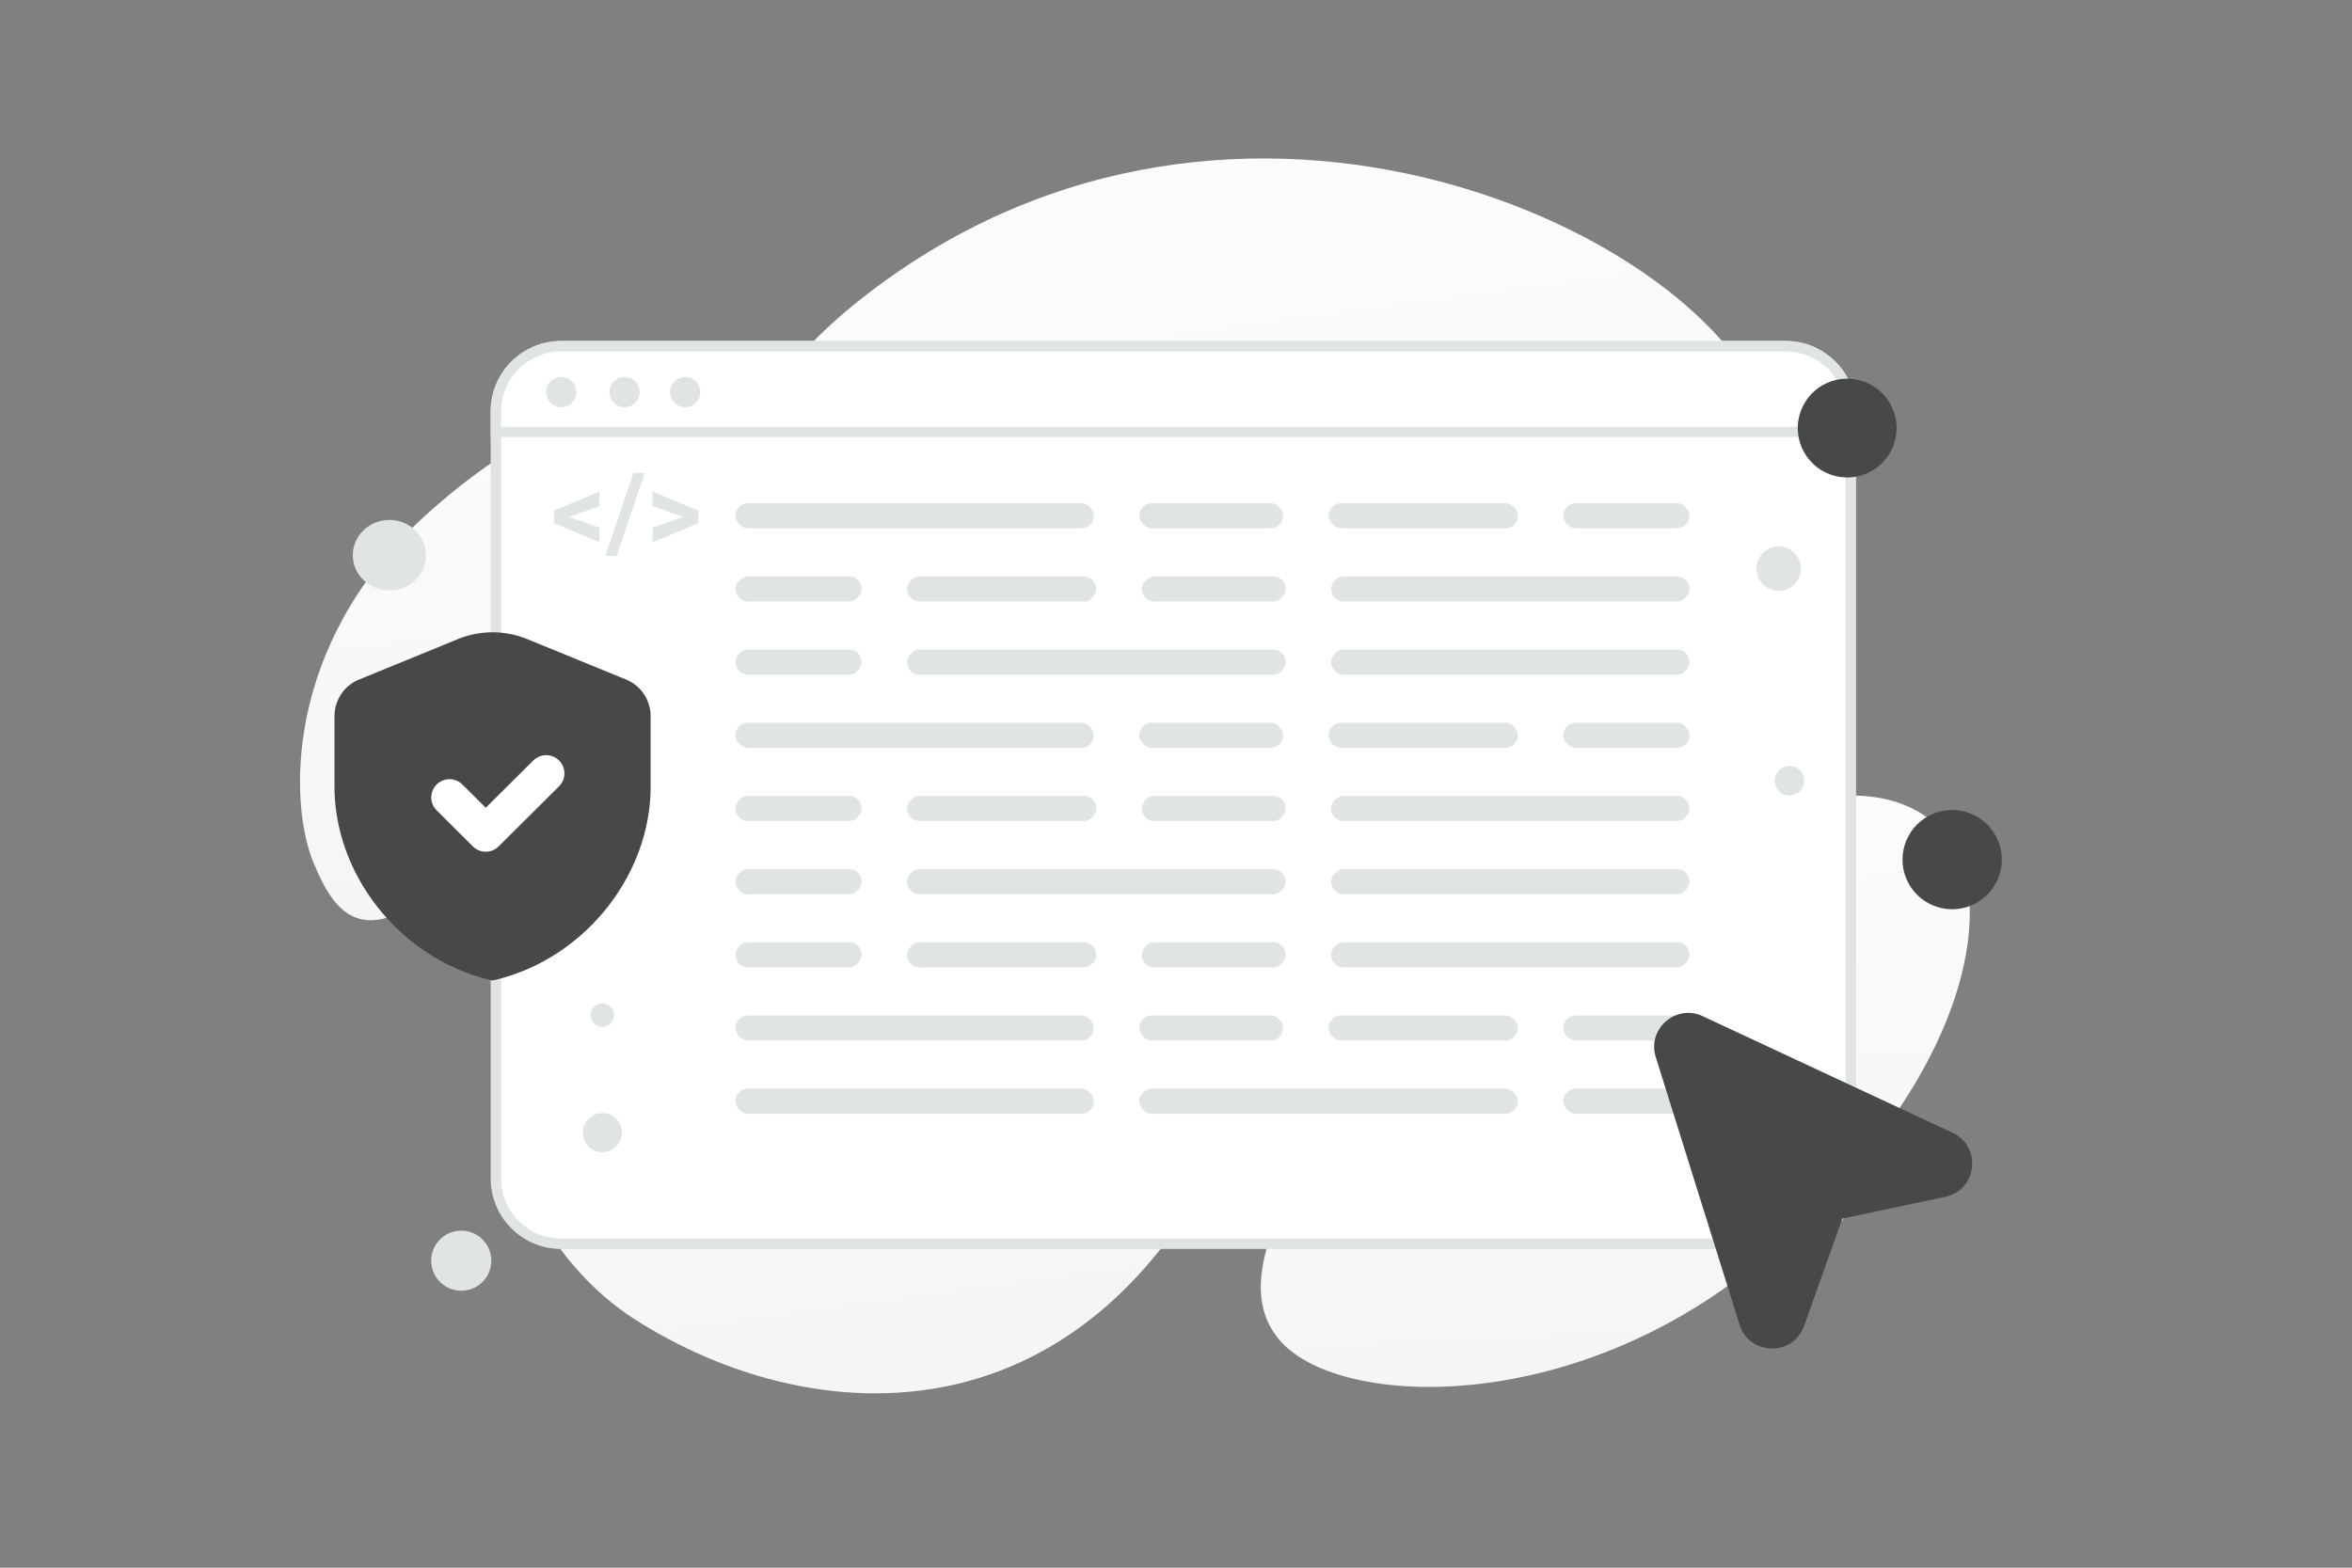 <svg width="900" height="600" viewBox="0 0 900 600" fill="none" xmlns="http://www.w3.org/2000/svg"><rect x="0" y="0" width="900" height="600" fill="#808080" stroke="none"/><path fill="transparent" d="M0 0h900v600H0z"/><path d="M675.892 158.967C655.03 90.875 474.717 2.992 332.262 112.242c-66.253 50.814-45.688 87.28-83.835 159.271-22.739 42.908-63.016 83.82-60.325 133.082 2.314 42.523 24.564 80.981 54.663 100.264 67.693 43.367 174.944 50.728 231.014-77.279 56.069-128.007 255.898-92.994 202.113-268.613z" fill="url(#a)"/><path d="M743.758 318.289c-20.361-20.892-51.434-16.187-98.513 1.435-35.405 13.26-67.822 24.865-98.863 54.424-21.729 20.68-36.844 44.832-46.662 66.986-10.642 24.002-26.841 52.48-9.946 71.935 23.214 26.722 116.77 29.398 189.538-35.471 79.932-71.274 84.359-138.893 64.446-159.309z" fill="url(#b)"/><path d="M256.29 184.548c-20.062 53.492-40.141 110.014-76.871 145.044-37.882 36.145-50.072 23.39-59.511.45-9.44-22.941-10.834-82.914 41.149-131.179 51.996-48.278 114.001-64.377 95.233-14.315z" fill="url(#c)"/><path d="M683.249 476.015H214.736c-13.795 0-24.983-11.187-24.983-24.983V157.478c0-13.796 11.188-24.983 24.983-24.983h468.513c13.795 0 24.983 11.187 24.983 24.983v293.554c0 13.796-11.188 24.983-24.983 24.983z" fill="#fff" stroke="#E1E4E5" stroke-width="4"/><path d="M708.232 165.289H189.753v-7.811c0-13.796 11.188-24.983 24.983-24.983h468.513c13.795 0 24.983 11.187 24.983 24.983v7.811z" fill="#fff" stroke="#E1E4E5" stroke-width="4"/><path d="M214.787 155.87a5.795 5.795 0 1 0-.002-11.59 5.795 5.795 0 0 0 .002 11.59zm24.144 0a5.796 5.796 0 1 0-.001-11.591 5.796 5.796 0 0 0 .001 11.591zm23.179 0a5.796 5.796 0 1 0-.001-11.591 5.796 5.796 0 0 0 .001 11.591zm-44.248 41.989 11.463 4.043v5.631l-17.316-7.341v-4.746l17.316-7.341v5.631l-11.463 4.123zm18.08 14.943h-4.324l10.78-31.796h4.324l-10.78 31.796zm25.441-15.003-11.685-4.083v-5.591l17.517 7.341v4.726l-17.517 7.361v-5.611l11.685-4.143z" fill="#E1E4E5"/><rect x="281.425" y="192.569" width="137.141" height="9.658" rx="4.829" fill="#E1E4E5"/><rect x="281.425" y="276.592" width="137.141" height="9.658" rx="4.829" fill="#E1E4E5"/><rect width="137.141" height="9.658" rx="4.829" transform="matrix(-1 0 0 1 646.49 360.615)" fill="#E1E4E5"/><rect width="137.141" height="9.658" rx="4.829" transform="matrix(-1 0 0 1 646.49 220.577)" fill="#E1E4E5"/><rect width="137.141" height="9.658" rx="4.829" transform="matrix(-1 0 0 1 646.49 304.6)" fill="#E1E4E5"/><rect x="281.425" y="388.623" width="137.141" height="9.658" rx="4.829" fill="#E1E4E5"/><rect width="137.141" height="9.658" rx="4.829" transform="matrix(-1 0 0 1 646.49 248.585)" fill="#E1E4E5"/><rect width="137.141" height="9.658" rx="4.829" transform="matrix(-1 0 0 1 646.49 332.607)" fill="#E1E4E5"/><rect x="281.425" y="416.63" width="137.141" height="9.658" rx="4.829" fill="#E1E4E5"/><rect x="435.95" y="192.569" width="55.05" height="9.658" rx="4.829" fill="#E1E4E5"/><rect x="435.95" y="276.592" width="55.05" height="9.658" rx="4.829" fill="#E1E4E5"/><rect width="55.05" height="9.658" rx="4.829" transform="matrix(-1 0 0 1 491.965 360.615)" fill="#E1E4E5"/><rect width="55.05" height="9.658" rx="4.829" transform="matrix(-1 0 0 1 491.965 220.577)" fill="#E1E4E5"/><rect width="55.05" height="9.658" rx="4.829" transform="matrix(-1 0 0 1 491.965 304.6)" fill="#E1E4E5"/><rect x="435.95" y="388.623" width="55.05" height="9.658" rx="4.829" fill="#E1E4E5"/><rect width="144.867" height="9.658" rx="4.829" transform="matrix(-1 0 0 1 491.965 248.585)" fill="#E1E4E5"/><rect width="144.867" height="9.658" rx="4.829" transform="matrix(-1 0 0 1 491.965 332.607)" fill="#E1E4E5"/><rect x="435.95" y="416.63" width="144.867" height="9.658" rx="4.829" fill="#E1E4E5"/><rect x="508.384" y="192.569" width="72.433" height="9.658" rx="4.829" fill="#E1E4E5"/><rect x="508.384" y="276.592" width="72.433" height="9.658" rx="4.829" fill="#E1E4E5"/><rect width="72.433" height="9.658" rx="4.829" transform="matrix(-1 0 0 1 419.532 360.615)" fill="#E1E4E5"/><rect width="72.433" height="9.658" rx="4.829" transform="matrix(-1 0 0 1 419.532 220.577)" fill="#E1E4E5"/><rect width="72.433" height="9.658" rx="4.829" transform="matrix(-1 0 0 1 419.532 304.6)" fill="#E1E4E5"/><rect x="508.384" y="388.623" width="72.433" height="9.658" rx="4.829" fill="#E1E4E5"/><rect x="598.201" y="192.569" width="48.289" height="9.658" rx="4.829" fill="#E1E4E5"/><rect x="598.201" y="276.592" width="48.289" height="9.658" rx="4.829" fill="#E1E4E5"/><rect width="48.289" height="9.658" rx="4.829" transform="matrix(-1 0 0 1 329.714 360.615)" fill="#E1E4E5"/><rect width="48.289" height="9.658" rx="4.829" transform="matrix(-1 0 0 1 329.714 220.577)" fill="#E1E4E5"/><rect width="48.289" height="9.658" rx="4.829" transform="matrix(-1 0 0 1 329.714 304.6)" fill="#E1E4E5"/><rect x="598.201" y="388.623" width="48.289" height="9.658" rx="4.829" fill="#E1E4E5"/><rect width="48.289" height="9.658" rx="4.829" transform="matrix(-1 0 0 1 329.714 248.585)" fill="#E1E4E5"/><rect width="48.289" height="9.658" rx="4.829" transform="matrix(-1 0 0 1 329.714 332.607)" fill="#E1E4E5"/><rect x="598.201" y="416.63" width="48.289" height="9.658" rx="4.829" fill="#E1E4E5"/><path fill-rule="evenodd" clip-rule="evenodd" d="M665.648 506.983 633.59 404.606c-3.381-10.8 7.68-20.478 17.942-15.693l95.606 44.619c11.33 5.285 9.424 21.951-2.812 24.533l-39.36 8.326-14.602 41.051c-4.205 11.787-20.971 11.462-24.716-.459zm-416.686-205.94c0 34.33-25.803 66.431-60.481 74.225C153.803 367.474 128 335.373 128 301.043v-26.967a15.114 15.114 0 0 1 9.397-13.994l37.801-15.468a35.059 35.059 0 0 1 26.566 0l37.801 15.468a15.122 15.122 0 0 1 9.397 13.994v26.967z" fill="#464947"/><path d="m209 296-23.125 23L172 305.2" stroke="#fff" stroke-width="13.957" stroke-linecap="round" stroke-linejoin="round"/><circle r="18.911" transform="scale(-1 1) rotate(30 -659.133 -1237.052)" fill="#464947"/><circle r="8.505" transform="scale(-1 1) rotate(30 -746.39 -1161.241)" fill="#E1E4E5"/><circle cx="747" cy="329" transform="rotate(180 747 329)" fill="#464947" r="19"/><circle r="5.654" transform="scale(1 -1) rotate(-30 -215.164 -1427.189)" fill="#E1E4E5"/><circle cx="230.5" cy="388.5" r="4.5" transform="rotate(-180 230.5 388.5)" fill="#E1E4E5"/><circle r="11.5" transform="matrix(1 0 0 -1 176.5 482.5)" fill="#E1E4E5"/><circle r="7.5" transform="matrix(-1 0 0 1 230.5 433.5)" fill="#E1E4E5"/><ellipse cx="149" cy="212.5" rx="14" ry="13.5" fill="#E1E4E5"/><defs><linearGradient id="a" x1="373.118" y1="-184.004" x2="532.954" y2="1007.09" gradientUnits="userSpaceOnUse"><stop stop-color="#fff"/><stop offset="1" stop-color="#EEE"/></linearGradient><linearGradient id="b" x1="608.273" y1="183.829" x2="633.325" y2="768.432" gradientUnits="userSpaceOnUse"><stop stop-color="#fff"/><stop offset="1" stop-color="#EEE"/></linearGradient><linearGradient id="c" x1="180.968" y1="46.773" x2="206.144" y2="561.877" gradientUnits="userSpaceOnUse"><stop stop-color="#fff"/><stop offset="1" stop-color="#EEE"/></linearGradient></defs></svg>